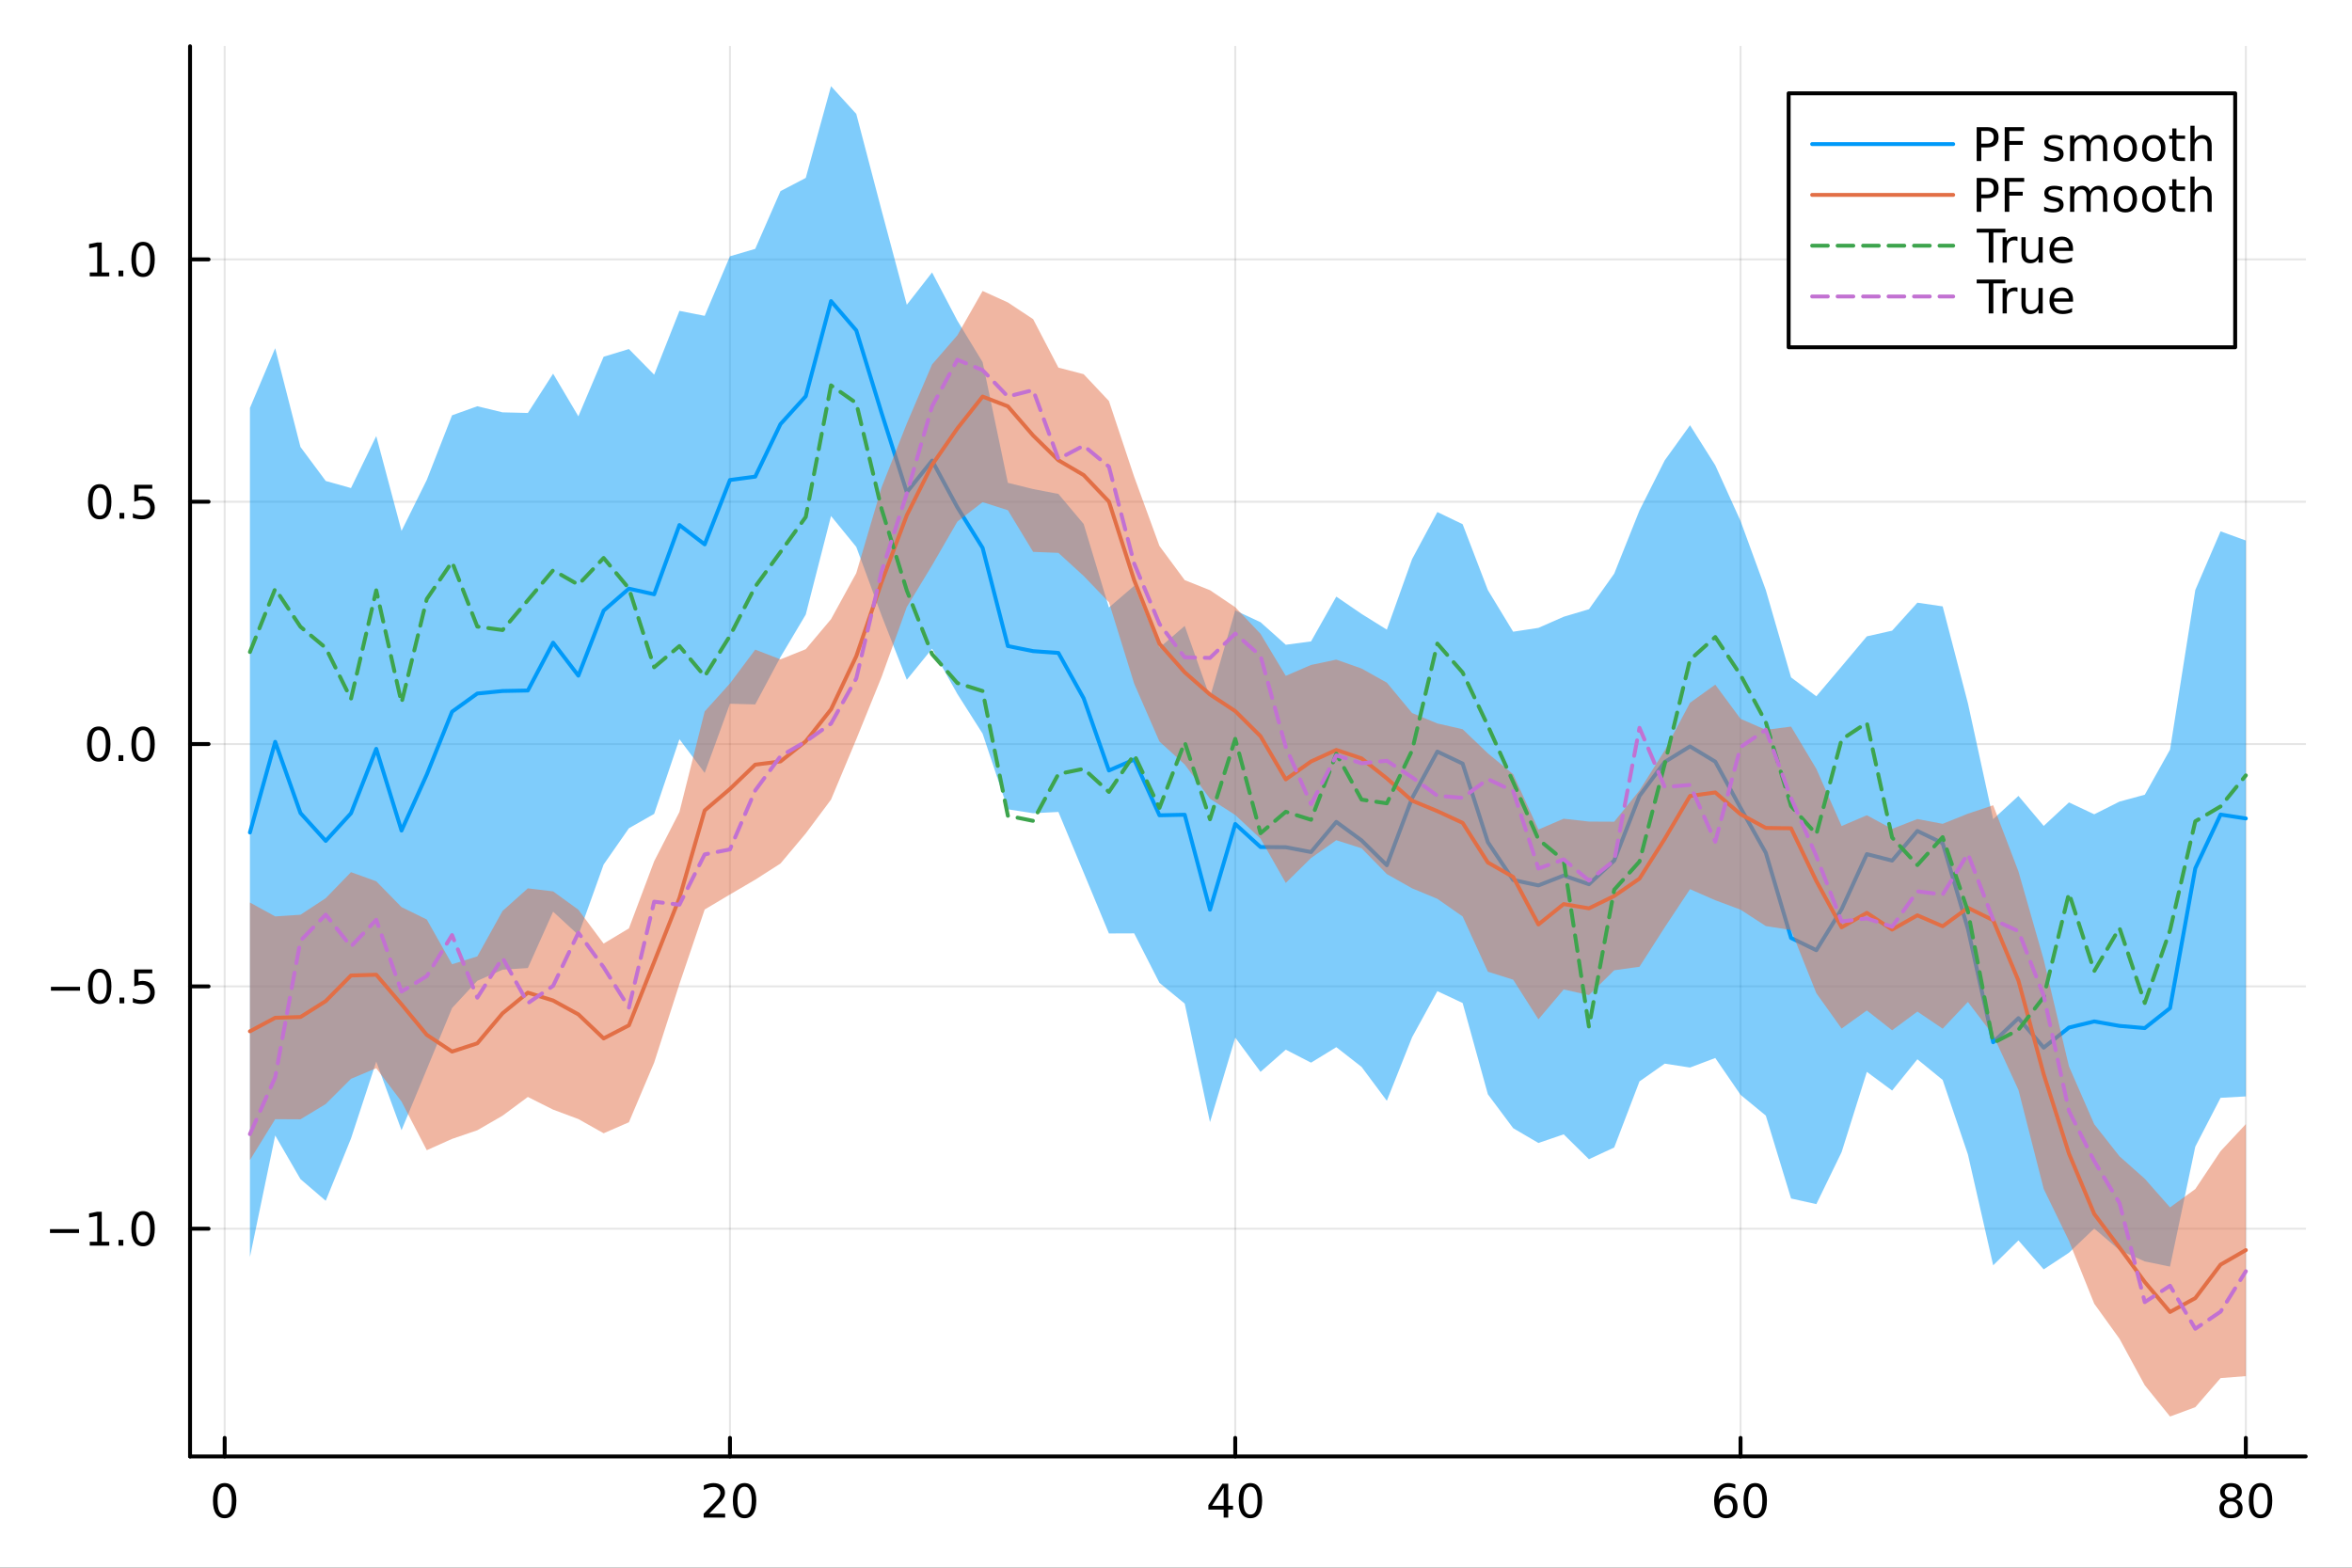 <?xml version="1.0" encoding="utf-8"?>
<svg xmlns="http://www.w3.org/2000/svg" xmlns:xlink="http://www.w3.org/1999/xlink" width="600" height="400" viewBox="0 0 2400 1600">
<rect x="0" y="0" width="2400" height="1600" fill="#333333" stroke="none"/>
<defs>
  <clipPath id="clip310">
    <rect x="0" y="0" width="2400" height="1600"/>
  </clipPath>
</defs>
<path clip-path="url(#clip310)" d="M0 1600 L2400 1600 L2400 0 L0 0  Z" fill="#ffffff" fill-rule="evenodd" fill-opacity="1"/>
<defs>
  <clipPath id="clip311">
    <rect x="480" y="0" width="1681" height="1600"/>
  </clipPath>
</defs>
<path clip-path="url(#clip310)" d="M193.936 1486.45 L2352.76 1486.45 L2352.76 47.244 L193.936 47.244  Z" fill="#ffffff" fill-rule="evenodd" fill-opacity="1"/>
<defs>
  <clipPath id="clip312">
    <rect x="193" y="47" width="2160" height="1440"/>
  </clipPath>
</defs>
<polyline clip-path="url(#clip312)" style="stroke:#000000; stroke-linecap:round; stroke-linejoin:round; stroke-width:2; stroke-opacity:0.1; fill:none" points="229.255,1486.45 229.255,47.244 "/>
<polyline clip-path="url(#clip312)" style="stroke:#000000; stroke-linecap:round; stroke-linejoin:round; stroke-width:2; stroke-opacity:0.1; fill:none" points="744.855,1486.45 744.855,47.244 "/>
<polyline clip-path="url(#clip312)" style="stroke:#000000; stroke-linecap:round; stroke-linejoin:round; stroke-width:2; stroke-opacity:0.1; fill:none" points="1260.46,1486.45 1260.46,47.244 "/>
<polyline clip-path="url(#clip312)" style="stroke:#000000; stroke-linecap:round; stroke-linejoin:round; stroke-width:2; stroke-opacity:0.1; fill:none" points="1776.06,1486.45 1776.06,47.244 "/>
<polyline clip-path="url(#clip312)" style="stroke:#000000; stroke-linecap:round; stroke-linejoin:round; stroke-width:2; stroke-opacity:0.1; fill:none" points="2291.66,1486.45 2291.66,47.244 "/>
<polyline clip-path="url(#clip312)" style="stroke:#000000; stroke-linecap:round; stroke-linejoin:round; stroke-width:2; stroke-opacity:0.1; fill:none" points="193.936,1254.03 2352.76,1254.03 "/>
<polyline clip-path="url(#clip312)" style="stroke:#000000; stroke-linecap:round; stroke-linejoin:round; stroke-width:2; stroke-opacity:0.1; fill:none" points="193.936,1006.71 2352.76,1006.71 "/>
<polyline clip-path="url(#clip312)" style="stroke:#000000; stroke-linecap:round; stroke-linejoin:round; stroke-width:2; stroke-opacity:0.1; fill:none" points="193.936,759.386 2352.76,759.386 "/>
<polyline clip-path="url(#clip312)" style="stroke:#000000; stroke-linecap:round; stroke-linejoin:round; stroke-width:2; stroke-opacity:0.1; fill:none" points="193.936,512.066 2352.76,512.066 "/>
<polyline clip-path="url(#clip312)" style="stroke:#000000; stroke-linecap:round; stroke-linejoin:round; stroke-width:2; stroke-opacity:0.1; fill:none" points="193.936,264.745 2352.76,264.745 "/>
<polyline clip-path="url(#clip310)" style="stroke:#000000; stroke-linecap:round; stroke-linejoin:round; stroke-width:4; stroke-opacity:1; fill:none" points="193.936,1486.45 2352.76,1486.45 "/>
<polyline clip-path="url(#clip310)" style="stroke:#000000; stroke-linecap:round; stroke-linejoin:round; stroke-width:4; stroke-opacity:1; fill:none" points="229.255,1486.45 229.255,1467.55 "/>
<polyline clip-path="url(#clip310)" style="stroke:#000000; stroke-linecap:round; stroke-linejoin:round; stroke-width:4; stroke-opacity:1; fill:none" points="744.855,1486.45 744.855,1467.55 "/>
<polyline clip-path="url(#clip310)" style="stroke:#000000; stroke-linecap:round; stroke-linejoin:round; stroke-width:4; stroke-opacity:1; fill:none" points="1260.46,1486.45 1260.46,1467.55 "/>
<polyline clip-path="url(#clip310)" style="stroke:#000000; stroke-linecap:round; stroke-linejoin:round; stroke-width:4; stroke-opacity:1; fill:none" points="1776.06,1486.45 1776.06,1467.55 "/>
<polyline clip-path="url(#clip310)" style="stroke:#000000; stroke-linecap:round; stroke-linejoin:round; stroke-width:4; stroke-opacity:1; fill:none" points="2291.66,1486.45 2291.66,1467.55 "/>
<path clip-path="url(#clip310)" d="M229.255 1517.37 Q225.644 1517.37 223.815 1520.93 Q222.009 1524.47 222.009 1531.6 Q222.009 1538.71 223.815 1542.27 Q225.644 1545.82 229.255 1545.82 Q232.889 1545.82 234.694 1542.27 Q236.523 1538.71 236.523 1531.6 Q236.523 1524.47 234.694 1520.93 Q232.889 1517.37 229.255 1517.37 M229.255 1513.66 Q235.065 1513.66 238.12 1518.27 Q241.199 1522.85 241.199 1531.6 Q241.199 1540.33 238.12 1544.94 Q235.065 1549.52 229.255 1549.52 Q223.444 1549.52 220.366 1544.94 Q217.31 1540.33 217.31 1531.6 Q217.31 1522.85 220.366 1518.27 Q223.444 1513.66 229.255 1513.66 Z" fill="#000000" fill-rule="nonzero" fill-opacity="1" /><path clip-path="url(#clip310)" d="M723.629 1544.91 L739.948 1544.91 L739.948 1548.85 L718.004 1548.85 L718.004 1544.91 Q720.666 1542.16 725.249 1537.53 Q729.855 1532.88 731.036 1531.53 Q733.281 1529.01 734.161 1527.27 Q735.064 1525.51 735.064 1523.82 Q735.064 1521.07 733.119 1519.33 Q731.198 1517.6 728.096 1517.6 Q725.897 1517.6 723.443 1518.36 Q721.013 1519.13 718.235 1520.68 L718.235 1515.95 Q721.059 1514.82 723.513 1514.24 Q725.967 1513.66 728.004 1513.66 Q733.374 1513.66 736.568 1516.35 Q739.763 1519.03 739.763 1523.52 Q739.763 1525.65 738.953 1527.57 Q738.166 1529.47 736.059 1532.07 Q735.48 1532.74 732.379 1535.95 Q729.277 1539.15 723.629 1544.91 Z" fill="#000000" fill-rule="nonzero" fill-opacity="1" /><path clip-path="url(#clip310)" d="M759.763 1517.37 Q756.152 1517.37 754.323 1520.93 Q752.517 1524.47 752.517 1531.6 Q752.517 1538.71 754.323 1542.27 Q756.152 1545.82 759.763 1545.82 Q763.397 1545.82 765.202 1542.27 Q767.031 1538.71 767.031 1531.6 Q767.031 1524.47 765.202 1520.93 Q763.397 1517.37 759.763 1517.37 M759.763 1513.66 Q765.573 1513.66 768.628 1518.27 Q771.707 1522.85 771.707 1531.6 Q771.707 1540.33 768.628 1544.94 Q765.573 1549.52 759.763 1549.52 Q753.952 1549.52 750.874 1544.94 Q747.818 1540.33 747.818 1531.6 Q747.818 1522.85 750.874 1518.27 Q753.952 1513.66 759.763 1513.66 Z" fill="#000000" fill-rule="nonzero" fill-opacity="1" /><path clip-path="url(#clip310)" d="M1248.63 1518.36 L1236.82 1536.81 L1248.63 1536.81 L1248.63 1518.36 M1247.4 1514.29 L1253.28 1514.29 L1253.28 1536.81 L1258.21 1536.81 L1258.21 1540.7 L1253.28 1540.7 L1253.28 1548.85 L1248.63 1548.85 L1248.63 1540.7 L1233.03 1540.7 L1233.03 1536.19 L1247.4 1514.29 Z" fill="#000000" fill-rule="nonzero" fill-opacity="1" /><path clip-path="url(#clip310)" d="M1275.94 1517.37 Q1272.33 1517.37 1270.5 1520.93 Q1268.7 1524.47 1268.7 1531.6 Q1268.7 1538.71 1270.5 1542.27 Q1272.33 1545.82 1275.94 1545.82 Q1279.58 1545.82 1281.38 1542.27 Q1283.21 1538.71 1283.21 1531.6 Q1283.21 1524.47 1281.38 1520.93 Q1279.58 1517.37 1275.94 1517.37 M1275.94 1513.66 Q1281.75 1513.66 1284.81 1518.27 Q1287.89 1522.85 1287.89 1531.6 Q1287.89 1540.33 1284.81 1544.94 Q1281.75 1549.52 1275.94 1549.52 Q1270.13 1549.52 1267.05 1544.94 Q1264 1540.33 1264 1531.6 Q1264 1522.85 1267.05 1518.27 Q1270.13 1513.66 1275.94 1513.66 Z" fill="#000000" fill-rule="nonzero" fill-opacity="1" /><path clip-path="url(#clip310)" d="M1761.46 1529.7 Q1758.31 1529.7 1756.46 1531.86 Q1754.63 1534.01 1754.63 1537.76 Q1754.63 1541.49 1756.46 1543.66 Q1758.31 1545.82 1761.46 1545.82 Q1764.61 1545.82 1766.44 1543.66 Q1768.29 1541.49 1768.29 1537.76 Q1768.29 1534.01 1766.44 1531.86 Q1764.61 1529.7 1761.46 1529.7 M1770.74 1515.05 L1770.74 1519.31 Q1768.98 1518.48 1767.18 1518.04 Q1765.4 1517.6 1763.64 1517.6 Q1759.01 1517.6 1756.55 1520.72 Q1754.12 1523.85 1753.78 1530.17 Q1755.14 1528.15 1757.2 1527.09 Q1759.26 1526 1761.74 1526 Q1766.95 1526 1769.96 1529.17 Q1772.99 1532.32 1772.99 1537.76 Q1772.99 1543.08 1769.84 1546.3 Q1766.69 1549.52 1761.46 1549.52 Q1755.47 1549.52 1752.3 1544.94 Q1749.12 1540.33 1749.12 1531.6 Q1749.12 1523.41 1753.01 1518.55 Q1756.9 1513.66 1763.45 1513.66 Q1765.21 1513.66 1766.99 1514.01 Q1768.8 1514.36 1770.74 1515.05 Z" fill="#000000" fill-rule="nonzero" fill-opacity="1" /><path clip-path="url(#clip310)" d="M1791.04 1517.37 Q1787.43 1517.37 1785.61 1520.93 Q1783.8 1524.47 1783.8 1531.6 Q1783.8 1538.71 1785.61 1542.27 Q1787.43 1545.82 1791.04 1545.82 Q1794.68 1545.82 1796.48 1542.27 Q1798.31 1538.71 1798.31 1531.6 Q1798.31 1524.47 1796.48 1520.93 Q1794.68 1517.37 1791.04 1517.37 M1791.04 1513.66 Q1796.86 1513.66 1799.91 1518.27 Q1802.99 1522.85 1802.99 1531.6 Q1802.99 1540.33 1799.91 1544.94 Q1796.86 1549.52 1791.04 1549.52 Q1785.23 1549.52 1782.16 1544.94 Q1779.1 1540.33 1779.1 1531.6 Q1779.1 1522.85 1782.16 1518.27 Q1785.23 1513.66 1791.04 1513.66 Z" fill="#000000" fill-rule="nonzero" fill-opacity="1" /><path clip-path="url(#clip310)" d="M2276.53 1532.44 Q2273.2 1532.44 2271.28 1534.22 Q2269.38 1536 2269.38 1539.13 Q2269.38 1542.25 2271.28 1544.03 Q2273.2 1545.82 2276.53 1545.82 Q2279.86 1545.82 2281.78 1544.03 Q2283.71 1542.23 2283.71 1539.13 Q2283.71 1536 2281.78 1534.22 Q2279.89 1532.44 2276.53 1532.44 M2271.85 1530.45 Q2268.84 1529.7 2267.16 1527.64 Q2265.49 1525.58 2265.49 1522.62 Q2265.49 1518.48 2268.43 1516.07 Q2271.39 1513.66 2276.53 1513.66 Q2281.69 1513.66 2284.63 1516.07 Q2287.57 1518.48 2287.57 1522.62 Q2287.57 1525.58 2285.88 1527.64 Q2284.22 1529.7 2281.23 1530.45 Q2284.61 1531.23 2286.48 1533.52 Q2288.38 1535.82 2288.38 1539.13 Q2288.38 1544.15 2285.3 1546.83 Q2282.25 1549.52 2276.53 1549.52 Q2270.81 1549.52 2267.73 1546.83 Q2264.68 1544.15 2264.68 1539.13 Q2264.68 1535.82 2266.58 1533.52 Q2268.47 1531.23 2271.85 1530.45 M2270.14 1523.06 Q2270.14 1525.75 2271.81 1527.25 Q2273.5 1528.76 2276.53 1528.76 Q2279.54 1528.76 2281.23 1527.25 Q2282.94 1525.75 2282.94 1523.06 Q2282.94 1520.38 2281.23 1518.87 Q2279.54 1517.37 2276.53 1517.37 Q2273.5 1517.37 2271.81 1518.87 Q2270.14 1520.38 2270.14 1523.06 Z" fill="#000000" fill-rule="nonzero" fill-opacity="1" /><path clip-path="url(#clip310)" d="M2306.69 1517.37 Q2303.08 1517.37 2301.25 1520.93 Q2299.45 1524.47 2299.45 1531.6 Q2299.45 1538.71 2301.25 1542.27 Q2303.08 1545.82 2306.69 1545.82 Q2310.33 1545.82 2312.13 1542.27 Q2313.96 1538.71 2313.96 1531.6 Q2313.96 1524.47 2312.13 1520.93 Q2310.33 1517.37 2306.69 1517.37 M2306.69 1513.66 Q2312.5 1513.66 2315.56 1518.27 Q2318.64 1522.85 2318.64 1531.6 Q2318.64 1540.33 2315.56 1544.94 Q2312.5 1549.52 2306.69 1549.52 Q2300.88 1549.52 2297.8 1544.94 Q2294.75 1540.33 2294.75 1531.6 Q2294.75 1522.85 2297.8 1518.27 Q2300.88 1513.66 2306.69 1513.66 Z" fill="#000000" fill-rule="nonzero" fill-opacity="1" /><polyline clip-path="url(#clip310)" style="stroke:#000000; stroke-linecap:round; stroke-linejoin:round; stroke-width:4; stroke-opacity:1; fill:none" points="193.936,1486.45 193.936,47.244 "/>
<polyline clip-path="url(#clip310)" style="stroke:#000000; stroke-linecap:round; stroke-linejoin:round; stroke-width:4; stroke-opacity:1; fill:none" points="193.936,1254.03 212.834,1254.03 "/>
<polyline clip-path="url(#clip310)" style="stroke:#000000; stroke-linecap:round; stroke-linejoin:round; stroke-width:4; stroke-opacity:1; fill:none" points="193.936,1006.71 212.834,1006.71 "/>
<polyline clip-path="url(#clip310)" style="stroke:#000000; stroke-linecap:round; stroke-linejoin:round; stroke-width:4; stroke-opacity:1; fill:none" points="193.936,759.386 212.834,759.386 "/>
<polyline clip-path="url(#clip310)" style="stroke:#000000; stroke-linecap:round; stroke-linejoin:round; stroke-width:4; stroke-opacity:1; fill:none" points="193.936,512.066 212.834,512.066 "/>
<polyline clip-path="url(#clip310)" style="stroke:#000000; stroke-linecap:round; stroke-linejoin:round; stroke-width:4; stroke-opacity:1; fill:none" points="193.936,264.745 212.834,264.745 "/>
<path clip-path="url(#clip310)" d="M50.992 1254.48 L80.668 1254.48 L80.668 1258.41 L50.992 1258.41 L50.992 1254.48 Z" fill="#000000" fill-rule="nonzero" fill-opacity="1" /><path clip-path="url(#clip310)" d="M91.571 1267.37 L99.21 1267.37 L99.21 1241.01 L90.899 1242.67 L90.899 1238.41 L99.163 1236.75 L103.839 1236.75 L103.839 1267.37 L111.478 1267.37 L111.478 1271.31 L91.571 1271.31 L91.571 1267.37 Z" fill="#000000" fill-rule="nonzero" fill-opacity="1" /><path clip-path="url(#clip310)" d="M120.922 1265.43 L125.807 1265.43 L125.807 1271.31 L120.922 1271.31 L120.922 1265.43 Z" fill="#000000" fill-rule="nonzero" fill-opacity="1" /><path clip-path="url(#clip310)" d="M145.992 1239.83 Q142.381 1239.83 140.552 1243.39 Q138.746 1246.93 138.746 1254.06 Q138.746 1261.17 140.552 1264.73 Q142.381 1268.27 145.992 1268.27 Q149.626 1268.27 151.431 1264.73 Q153.26 1261.17 153.26 1254.06 Q153.26 1246.93 151.431 1243.39 Q149.626 1239.83 145.992 1239.83 M145.992 1236.12 Q151.802 1236.12 154.857 1240.73 Q157.936 1245.31 157.936 1254.06 Q157.936 1262.79 154.857 1267.39 Q151.802 1271.98 145.992 1271.98 Q140.181 1271.98 137.103 1267.39 Q134.047 1262.79 134.047 1254.06 Q134.047 1245.31 137.103 1240.73 Q140.181 1236.12 145.992 1236.12 Z" fill="#000000" fill-rule="nonzero" fill-opacity="1" /><path clip-path="url(#clip310)" d="M51.987 1007.16 L81.663 1007.16 L81.663 1011.09 L51.987 1011.09 L51.987 1007.16 Z" fill="#000000" fill-rule="nonzero" fill-opacity="1" /><path clip-path="url(#clip310)" d="M101.756 992.505 Q98.145 992.505 96.316 996.07 Q94.51 999.611 94.51 1006.74 Q94.51 1013.85 96.316 1017.41 Q98.145 1020.95 101.756 1020.95 Q105.39 1020.95 107.196 1017.41 Q109.024 1013.85 109.024 1006.74 Q109.024 999.611 107.196 996.07 Q105.39 992.505 101.756 992.505 M101.756 988.801 Q107.566 988.801 110.621 993.408 Q113.7 997.991 113.7 1006.74 Q113.7 1015.47 110.621 1020.07 Q107.566 1024.66 101.756 1024.66 Q95.946 1024.66 92.867 1020.07 Q89.811 1015.47 89.811 1006.74 Q89.811 997.991 92.867 993.408 Q95.946 988.801 101.756 988.801 Z" fill="#000000" fill-rule="nonzero" fill-opacity="1" /><path clip-path="url(#clip310)" d="M121.918 1018.11 L126.802 1018.11 L126.802 1023.99 L121.918 1023.99 L121.918 1018.11 Z" fill="#000000" fill-rule="nonzero" fill-opacity="1" /><path clip-path="url(#clip310)" d="M137.033 989.426 L155.39 989.426 L155.39 993.361 L141.316 993.361 L141.316 1001.83 Q142.334 1001.49 143.353 1001.32 Q144.371 1001.14 145.39 1001.14 Q151.177 1001.14 154.556 1004.31 Q157.936 1007.48 157.936 1012.9 Q157.936 1018.48 154.464 1021.58 Q150.992 1024.66 144.672 1024.66 Q142.496 1024.66 140.228 1024.29 Q137.982 1023.92 135.575 1023.18 L135.575 1018.48 Q137.658 1019.61 139.881 1020.17 Q142.103 1020.72 144.58 1020.72 Q148.584 1020.72 150.922 1018.62 Q153.26 1016.51 153.26 1012.9 Q153.26 1009.29 150.922 1007.18 Q148.584 1005.07 144.58 1005.07 Q142.705 1005.07 140.83 1005.49 Q138.978 1005.91 137.033 1006.79 L137.033 989.426 Z" fill="#000000" fill-rule="nonzero" fill-opacity="1" /><path clip-path="url(#clip310)" d="M100.76 745.185 Q97.149 745.185 95.321 748.749 Q93.515 752.291 93.515 759.421 Q93.515 766.527 95.321 770.092 Q97.149 773.634 100.76 773.634 Q104.395 773.634 106.2 770.092 Q108.029 766.527 108.029 759.421 Q108.029 752.291 106.2 748.749 Q104.395 745.185 100.76 745.185 M100.76 741.481 Q106.571 741.481 109.626 746.087 Q112.705 750.671 112.705 759.421 Q112.705 768.148 109.626 772.754 Q106.571 777.337 100.76 777.337 Q94.95 777.337 91.871 772.754 Q88.816 768.148 88.816 759.421 Q88.816 750.671 91.871 746.087 Q94.95 741.481 100.76 741.481 Z" fill="#000000" fill-rule="nonzero" fill-opacity="1" /><path clip-path="url(#clip310)" d="M120.922 770.786 L125.807 770.786 L125.807 776.666 L120.922 776.666 L120.922 770.786 Z" fill="#000000" fill-rule="nonzero" fill-opacity="1" /><path clip-path="url(#clip310)" d="M145.992 745.185 Q142.381 745.185 140.552 748.749 Q138.746 752.291 138.746 759.421 Q138.746 766.527 140.552 770.092 Q142.381 773.634 145.992 773.634 Q149.626 773.634 151.431 770.092 Q153.26 766.527 153.26 759.421 Q153.26 752.291 151.431 748.749 Q149.626 745.185 145.992 745.185 M145.992 741.481 Q151.802 741.481 154.857 746.087 Q157.936 750.671 157.936 759.421 Q157.936 768.148 154.857 772.754 Q151.802 777.337 145.992 777.337 Q140.181 777.337 137.103 772.754 Q134.047 768.148 134.047 759.421 Q134.047 750.671 137.103 746.087 Q140.181 741.481 145.992 741.481 Z" fill="#000000" fill-rule="nonzero" fill-opacity="1" /><path clip-path="url(#clip310)" d="M101.756 497.864 Q98.145 497.864 96.316 501.429 Q94.51 504.971 94.51 512.1 Q94.51 519.207 96.316 522.772 Q98.145 526.313 101.756 526.313 Q105.39 526.313 107.196 522.772 Q109.024 519.207 109.024 512.1 Q109.024 504.971 107.196 501.429 Q105.39 497.864 101.756 497.864 M101.756 494.161 Q107.566 494.161 110.621 498.767 Q113.7 503.35 113.7 512.1 Q113.7 520.827 110.621 525.434 Q107.566 530.017 101.756 530.017 Q95.946 530.017 92.867 525.434 Q89.811 520.827 89.811 512.1 Q89.811 503.35 92.867 498.767 Q95.946 494.161 101.756 494.161 Z" fill="#000000" fill-rule="nonzero" fill-opacity="1" /><path clip-path="url(#clip310)" d="M121.918 523.466 L126.802 523.466 L126.802 529.346 L121.918 529.346 L121.918 523.466 Z" fill="#000000" fill-rule="nonzero" fill-opacity="1" /><path clip-path="url(#clip310)" d="M137.033 494.786 L155.39 494.786 L155.39 498.721 L141.316 498.721 L141.316 507.193 Q142.334 506.846 143.353 506.684 Q144.371 506.499 145.39 506.499 Q151.177 506.499 154.556 509.67 Q157.936 512.841 157.936 518.258 Q157.936 523.836 154.464 526.938 Q150.992 530.017 144.672 530.017 Q142.496 530.017 140.228 529.647 Q137.982 529.276 135.575 528.536 L135.575 523.836 Q137.658 524.971 139.881 525.526 Q142.103 526.082 144.58 526.082 Q148.584 526.082 150.922 523.975 Q153.26 521.869 153.26 518.258 Q153.26 514.647 150.922 512.54 Q148.584 510.434 144.58 510.434 Q142.705 510.434 140.83 510.85 Q138.978 511.267 137.033 512.147 L137.033 494.786 Z" fill="#000000" fill-rule="nonzero" fill-opacity="1" /><path clip-path="url(#clip310)" d="M91.571 278.09 L99.21 278.09 L99.21 251.725 L90.899 253.391 L90.899 249.132 L99.163 247.465 L103.839 247.465 L103.839 278.09 L111.478 278.09 L111.478 282.025 L91.571 282.025 L91.571 278.09 Z" fill="#000000" fill-rule="nonzero" fill-opacity="1" /><path clip-path="url(#clip310)" d="M120.922 276.146 L125.807 276.146 L125.807 282.025 L120.922 282.025 L120.922 276.146 Z" fill="#000000" fill-rule="nonzero" fill-opacity="1" /><path clip-path="url(#clip310)" d="M145.992 250.544 Q142.381 250.544 140.552 254.109 Q138.746 257.651 138.746 264.78 Q138.746 271.887 140.552 275.451 Q142.381 278.993 145.992 278.993 Q149.626 278.993 151.431 275.451 Q153.26 271.887 153.26 264.78 Q153.26 257.651 151.431 254.109 Q149.626 250.544 145.992 250.544 M145.992 246.84 Q151.802 246.84 154.857 251.447 Q157.936 256.03 157.936 264.78 Q157.936 273.507 154.857 278.113 Q151.802 282.697 145.992 282.697 Q140.181 282.697 137.103 278.113 Q134.047 273.507 134.047 264.78 Q134.047 256.03 137.103 251.447 Q140.181 246.84 145.992 246.84 Z" fill="#000000" fill-rule="nonzero" fill-opacity="1" /><path clip-path="url(#clip312)" d="M255.035 1282.94 L280.815 1158.87 L306.595 1203.42 L332.375 1225.56 L358.155 1161.97 L383.935 1083.5 L409.715 1153.48 L435.495 1091.3 L461.275 1028.85 L487.055 1001.02 L512.835 989.679 L538.615 988.001 L564.395 930.451 L590.175 954.287 L615.955 882.356 L641.735 845.325 L667.515 830.651 L693.295 754.428 L719.075 788.88 L744.855 718.236 L770.635 718.947 L796.415 670.63 L822.195 627.235 L847.975 526.627 L873.755 558.202 L899.535 628.105 L925.316 693.761 L951.096 662.098 L976.876 708.213 L1002.66 748.782 L1028.44 825.993 L1054.22 829.993 L1080 828.688 L1105.78 890.573 L1131.56 952.699 L1157.34 952.599 L1183.12 1003.12 L1208.9 1024.29 L1234.68 1145.29 L1260.46 1058.97 L1286.24 1093.97 L1312.02 1071.3 L1337.8 1084.57 L1363.58 1068.75 L1389.36 1088.88 L1415.14 1123.48 L1440.92 1058.59 L1466.7 1011.58 L1492.48 1023.68 L1518.26 1116.87 L1544.04 1151.43 L1569.82 1166.53 L1595.6 1157.72 L1621.38 1183.12 L1647.16 1171.11 L1672.94 1103.71 L1698.72 1085.57 L1724.5 1089.54 L1750.28 1079.82 L1776.06 1117.37 L1801.84 1138.59 L1827.62 1223.19 L1853.4 1228.95 L1879.18 1175.88 L1904.96 1093.97 L1930.74 1113.01 L1956.52 1081.1 L1982.3 1102.19 L2008.08 1178.26 L2033.86 1291.41 L2059.64 1265.99 L2085.42 1295.54 L2111.2 1278.53 L2136.98 1253.88 L2162.76 1276.01 L2188.54 1287.42 L2214.32 1292.71 L2240.1 1170.28 L2265.88 1120.45 L2291.66 1119.01 L2291.66 551.647 L2265.88 542.282 L2240.1 602.164 L2214.32 765.077 L2188.54 811.122 L2162.76 818.103 L2136.98 831.078 L2111.2 818.939 L2085.42 842.936 L2059.64 812.329 L2033.86 836.044 L2008.08 717.774 L1982.3 618.879 L1956.52 615.112 L1930.74 643.659 L1904.96 649.473 L1879.18 680.167 L1853.4 710.64 L1827.62 691.365 L1801.84 602.204 L1776.06 531.718 L1750.28 474.884 L1724.5 433.993 L1698.72 469.82 L1672.94 520.984 L1647.16 585.443 L1621.38 621.786 L1595.6 629.459 L1569.82 640.803 L1544.04 644.736 L1518.26 602.301 L1492.48 535.008 L1466.7 522.578 L1440.92 570.597 L1415.14 642.628 L1389.36 626.56 L1363.58 608.911 L1337.8 654.643 L1312.02 658.057 L1286.24 635.005 L1260.46 622.986 L1234.68 711.554 L1208.9 638.774 L1183.12 661.064 L1157.34 597.85 L1131.56 620.014 L1105.78 534.786 L1080 504.11 L1054.22 499.124 L1028.44 492.776 L1002.66 369.548 L976.876 327.226 L951.096 278.05 L925.316 311.068 L899.535 214.594 L873.755 116.266 L847.975 87.976 L822.195 181.584 L796.415 195.061 L770.635 253.99 L744.855 261.566 L719.075 322.346 L693.295 317.292 L667.515 382.408 L641.735 356.232 L615.955 364.088 L590.175 424.892 L564.395 381.37 L538.615 421.485 L512.835 420.835 L487.055 414.617 L461.275 423.87 L435.495 489.784 L409.715 541.872 L383.935 445.057 L358.155 498.109 L332.375 490.882 L306.595 456.176 L280.815 355.356 L255.035 416.33  Z" fill="#009af9" fill-rule="evenodd" fill-opacity="0.5"/>
<polyline clip-path="url(#clip312)" style="stroke:#009af9; stroke-linecap:round; stroke-linejoin:round; stroke-width:4; stroke-opacity:1; fill:none" points="255.035,849.637 280.815,757.115 306.595,829.799 332.375,858.222 358.155,830.039 383.935,764.278 409.715,847.678 435.495,790.544 461.275,726.362 487.055,707.821 512.835,705.257 538.615,704.743 564.395,655.911 590.175,689.59 615.955,623.222 641.735,600.779 667.515,606.529 693.295,535.86 719.075,555.613 744.855,489.901 770.635,486.468 796.415,432.845 822.195,404.41 847.975,307.302 873.755,337.234 899.535,421.35 925.316,502.415 951.096,470.074 976.876,517.72 1002.66,559.165 1028.44,659.385 1054.22,664.559 1080,666.399 1105.78,712.679 1131.56,786.357 1157.34,775.224 1183.12,832.092 1208.9,831.533 1234.68,928.423 1260.46,840.977 1286.24,864.485 1312.02,864.679 1337.8,869.605 1363.58,838.83 1389.36,857.719 1415.14,883.054 1440.92,814.591 1466.7,767.078 1492.48,779.344 1518.26,859.584 1544.04,898.082 1569.82,903.664 1595.6,893.589 1621.38,902.452 1647.16,878.277 1672.94,812.345 1698.72,777.697 1724.5,761.767 1750.28,777.351 1776.06,824.545 1801.84,870.397 1827.62,957.277 1853.4,969.795 1879.18,928.023 1904.96,871.722 1930.74,878.335 1956.52,848.108 1982.3,860.534 2008.08,948.014 2033.86,1063.73 2059.64,1039.16 2085.42,1069.24 2111.2,1048.73 2136.98,1042.48 2162.76,1047.05 2188.54,1049.27 2214.32,1028.9 2240.1,886.224 2265.88,831.366 2291.66,835.326 "/>
<path clip-path="url(#clip312)" d="M255.035 1183.99 L280.815 1142.24 L306.595 1142.38 L332.375 1126.79 L358.155 1101.04 L383.935 1090.2 L409.715 1124.25 L435.495 1173.91 L461.275 1162.37 L487.055 1153.56 L512.835 1138.67 L538.615 1119.56 L564.395 1132.5 L590.175 1142.11 L615.955 1156.63 L641.735 1145.4 L667.515 1084.51 L693.295 1004.3 L719.075 928.258 L744.855 912.908 L770.635 897.812 L796.415 881.319 L822.195 850.62 L847.975 816.093 L873.755 754.525 L899.535 691.047 L925.316 619.511 L951.096 576.997 L976.876 532.38 L1002.66 512.486 L1028.44 520.725 L1054.22 563.235 L1080 564.264 L1105.78 587.84 L1131.56 614.66 L1157.34 697.78 L1183.12 756.85 L1208.9 780.247 L1234.68 815.241 L1260.46 831.791 L1286.24 855.878 L1312.02 901.123 L1337.8 875.722 L1363.58 857.538 L1389.36 865.78 L1415.14 892.1 L1440.92 906.638 L1466.7 917.335 L1492.48 935.358 L1518.26 991.731 L1544.04 999.867 L1569.82 1040.36 L1595.6 1009.86 L1621.38 1015.61 L1647.16 990.279 L1672.94 986.682 L1698.72 946.415 L1724.5 907.5 L1750.28 918.791 L1776.06 928.409 L1801.84 945.144 L1827.62 949.187 L1853.4 1013.64 L1879.18 1049.77 L1904.96 1031.28 L1930.74 1051.53 L1956.52 1032.44 L1982.3 1049.88 L2008.08 1022.57 L2033.86 1056.51 L2059.64 1112.38 L2085.42 1213.42 L2111.2 1266.46 L2136.98 1330.57 L2162.76 1366.39 L2188.54 1413.82 L2214.32 1445.72 L2240.1 1436.2 L2265.88 1406.52 L2291.66 1404.49 L2291.66 1147.29 L2265.88 1174.91 L2240.1 1213.55 L2214.32 1232.31 L2188.54 1203.03 L2162.76 1180.15 L2136.98 1147.4 L2111.2 1088.4 L2085.42 979.45 L2059.64 889.392 L2033.86 821.862 L2008.08 830.451 L1982.3 840.803 L1956.52 835.908 L1930.74 845.96 L1904.96 832.067 L1879.18 843.066 L1853.4 784.695 L1827.62 741.573 L1801.84 744.873 L1776.06 733.628 L1750.28 698.761 L1724.5 717.264 L1698.72 765.812 L1672.94 806.763 L1647.16 838.643 L1621.38 838.513 L1595.6 835.572 L1569.82 846.655 L1544.04 790.178 L1518.26 768.878 L1492.48 744.265 L1466.7 738.371 L1440.92 727.726 L1415.14 696.737 L1389.36 682.309 L1363.58 673.218 L1337.8 678.659 L1312.02 689.763 L1286.24 646.901 L1260.46 619.749 L1234.68 602.361 L1208.9 592.097 L1183.12 557.223 L1157.34 486.644 L1131.56 409.259 L1105.78 381.9 L1080 375.192 L1054.22 325.746 L1028.44 308.67 L1002.66 296.965 L976.876 342.252 L951.096 371.944 L925.316 432.232 L899.535 497.481 L873.755 584.928 L847.975 631.936 L822.195 662.573 L796.415 672.945 L770.635 663.034 L744.855 697.524 L719.075 726.074 L693.295 828.723 L667.515 879.011 L641.735 947.537 L615.955 963.031 L590.175 928.468 L564.395 909.756 L538.615 906.65 L512.835 929.711 L487.055 976.102 L461.275 984.128 L435.495 938.445 L409.715 925.803 L383.935 899.461 L358.155 890.148 L332.375 916.695 L306.595 933.607 L280.815 935.31 L255.035 921.142  Z" fill="#e26f46" fill-rule="evenodd" fill-opacity="0.5"/>
<polyline clip-path="url(#clip312)" style="stroke:#e26f46; stroke-linecap:round; stroke-linejoin:round; stroke-width:4; stroke-opacity:1; fill:none" points="255.035,1052.56 280.815,1038.77 306.595,1037.99 332.375,1021.74 358.155,995.591 383.935,994.831 409.715,1025.03 435.495,1056.18 461.275,1073.25 487.055,1064.83 512.835,1034.19 538.615,1013.1 564.395,1021.13 590.175,1035.29 615.955,1059.83 641.735,1046.47 667.515,981.762 693.295,916.51 719.075,827.166 744.855,805.216 770.635,780.423 796.415,777.132 822.195,756.597 847.975,724.015 873.755,669.726 899.535,594.264 925.316,525.871 951.096,474.47 976.876,437.316 1002.66,404.726 1028.44,414.698 1054.22,444.49 1080,469.728 1105.78,484.87 1131.56,511.96 1157.34,592.212 1183.12,657.037 1208.9,686.172 1234.68,708.801 1260.46,725.77 1286.24,751.389 1312.02,795.443 1337.8,777.191 1363.58,765.378 1389.36,774.045 1415.14,794.418 1440.92,817.182 1466.7,827.853 1492.48,839.812 1518.26,880.305 1544.04,895.022 1569.82,943.506 1595.6,922.715 1621.38,927.063 1647.16,914.461 1672.94,896.722 1698.72,856.113 1724.5,812.382 1750.28,808.776 1776.06,831.019 1801.84,845.009 1827.62,845.38 1853.4,899.169 1879.18,946.42 1904.96,931.671 1930.74,948.745 1956.52,934.176 1982.3,945.342 2008.08,926.51 2033.86,939.187 2059.64,1000.89 2085.42,1096.43 2111.2,1177.43 2136.98,1238.99 2162.76,1273.27 2188.54,1308.43 2214.32,1339.01 2240.1,1324.87 2265.88,1290.72 2291.66,1275.89 "/>
<polyline clip-path="url(#clip312)" style="stroke:#3da44d; stroke-linecap:round; stroke-linejoin:round; stroke-width:4; stroke-opacity:1; fill:none" stroke-dasharray="16, 10" points="255.035,665.44 280.815,600.976 306.595,639.688 332.375,661.224 358.155,713.281 383.935,602.523 409.715,717.312 435.495,611.379 461.275,573.488 487.055,639.482 512.835,643.047 538.615,612.626 564.395,582.005 590.175,596.757 615.955,569.477 641.735,600.534 667.515,681.006 693.295,659.373 719.075,690.214 744.855,648.99 770.635,598.737 796.415,563.389 822.195,527.641 847.975,393.311 873.755,411.381 899.535,519.354 925.316,602.68 951.096,667.629 976.876,697.095 1002.66,705.272 1028.44,832.547 1054.22,837.78 1080,789.959 1105.78,784.655 1131.56,808.246 1157.34,770.104 1183.12,824.537 1208.9,757.503 1234.68,836.146 1260.46,754.077 1286.24,850.418 1312.02,828.501 1337.8,836.662 1363.58,769.309 1389.36,816.096 1415.14,819.874 1440.92,765.845 1466.7,656.853 1492.48,686.358 1518.26,740.797 1544.04,798.138 1569.82,856.647 1595.6,878.016 1621.38,1047.95 1647.16,908.053 1672.94,879.326 1698.72,779.592 1724.5,673.373 1750.28,650.17 1776.06,688.868 1801.84,736.988 1827.62,822.648 1853.4,851.403 1879.18,754.727 1904.96,737.665 1930.74,854.795 1956.52,882.862 1982.3,854.374 2008.08,930.071 2033.86,1064.51 2059.64,1051.02 2085.42,1017.58 2111.2,911.584 2136.98,991.122 2162.76,947.132 2188.54,1023.67 2214.32,949.443 2240.1,838.244 2265.88,823.055 2291.66,791.379 "/>
<polyline clip-path="url(#clip312)" style="stroke:#c271d2; stroke-linecap:round; stroke-linejoin:round; stroke-width:4; stroke-opacity:1; fill:none" stroke-dasharray="16, 10" points="255.035,1157.48 280.815,1099.48 306.595,960.091 332.375,933.501 358.155,965.993 383.935,938.78 409.715,1012.03 435.495,996.231 461.275,954.358 487.055,1018.25 512.835,977.542 538.615,1023.89 564.395,1006.17 590.175,951.952 615.955,987.224 641.735,1028.37 667.515,920.279 693.295,923.337 719.075,871.998 744.855,866.909 770.635,806.742 796.415,771.77 822.195,756.776 847.975,738.535 873.755,692.383 899.535,583.362 925.316,503.767 951.096,414.738 976.876,367.146 1002.66,377.785 1028.44,404.696 1054.22,398.119 1080,468.459 1105.78,454.848 1131.56,476.308 1157.34,575.186 1183.12,636.794 1208.9,670.873 1234.68,671.473 1260.46,646.677 1286.24,669.402 1312.02,762.457 1337.8,820.809 1363.58,770.972 1389.36,779.004 1415.14,776.459 1440.92,793.329 1466.7,812.147 1492.48,814.317 1518.26,795.154 1544.04,807.379 1569.82,886.46 1595.6,877.077 1621.38,898.695 1647.16,878.241 1672.94,742.836 1698.72,803.285 1724.5,801.121 1750.28,859.1 1776.06,762.526 1801.84,744.833 1827.62,814.506 1853.4,873.762 1879.18,940.408 1904.96,937.358 1930.74,945.794 1956.52,909.709 1982.3,913.003 2008.08,871.369 2033.86,938.568 2059.64,950.375 2085.42,1016.27 2111.2,1133.93 2136.98,1185.02 2162.76,1227.83 2188.54,1328.95 2214.32,1312.23 2240.1,1356.17 2265.88,1338.73 2291.66,1297.47 "/>
<path clip-path="url(#clip310)" d="M1825.15 354.418 L2280.8 354.418 L2280.8 95.218 L1825.15 95.218  Z" fill="#ffffff" fill-rule="evenodd" fill-opacity="1"/>
<polyline clip-path="url(#clip310)" style="stroke:#000000; stroke-linecap:round; stroke-linejoin:round; stroke-width:4; stroke-opacity:1; fill:none" points="1825.15,354.418 2280.8,354.418 2280.8,95.218 1825.15,95.218 1825.15,354.418 "/>
<polyline clip-path="url(#clip310)" style="stroke:#009af9; stroke-linecap:round; stroke-linejoin:round; stroke-width:4; stroke-opacity:1; fill:none" points="1849.13,147.058 1993.05,147.058 "/>
<path clip-path="url(#clip310)" d="M2021.72 133.62 L2021.72 146.606 L2027.6 146.606 Q2030.86 146.606 2032.64 144.916 Q2034.43 143.227 2034.43 140.102 Q2034.43 137 2032.64 135.31 Q2030.86 133.62 2027.6 133.62 L2021.72 133.62 M2017.04 129.778 L2027.6 129.778 Q2033.41 129.778 2036.37 132.416 Q2039.36 135.032 2039.36 140.102 Q2039.36 145.217 2036.37 147.833 Q2033.41 150.449 2027.6 150.449 L2021.72 150.449 L2021.72 164.338 L2017.04 164.338 L2017.04 129.778 Z" fill="#000000" fill-rule="nonzero" fill-opacity="1" /><path clip-path="url(#clip310)" d="M2045.63 129.778 L2065.49 129.778 L2065.49 133.713 L2050.3 133.713 L2050.3 143.898 L2064.01 143.898 L2064.01 147.833 L2050.3 147.833 L2050.3 164.338 L2045.63 164.338 L2045.63 129.778 Z" fill="#000000" fill-rule="nonzero" fill-opacity="1" /><path clip-path="url(#clip310)" d="M2104.31 139.176 L2104.31 143.203 Q2102.5 142.277 2100.56 141.815 Q2098.61 141.352 2096.53 141.352 Q2093.36 141.352 2091.76 142.324 Q2090.19 143.296 2090.19 145.24 Q2090.19 146.722 2091.32 147.578 Q2092.46 148.412 2095.88 149.176 L2097.34 149.5 Q2101.88 150.472 2103.78 152.254 Q2105.7 154.014 2105.7 157.185 Q2105.7 160.796 2102.83 162.902 Q2099.98 165.009 2094.98 165.009 Q2092.9 165.009 2090.63 164.592 Q2088.38 164.199 2085.88 163.388 L2085.88 158.99 Q2088.24 160.217 2090.54 160.842 Q2092.83 161.444 2095.07 161.444 Q2098.08 161.444 2099.7 160.426 Q2101.32 159.384 2101.32 157.509 Q2101.32 155.773 2100.14 154.847 Q2098.99 153.921 2095.03 153.064 L2093.55 152.717 Q2089.59 151.884 2087.83 150.171 Q2086.07 148.435 2086.07 145.426 Q2086.07 141.768 2088.66 139.778 Q2091.25 137.787 2096.02 137.787 Q2098.38 137.787 2100.47 138.134 Q2102.55 138.481 2104.31 139.176 Z" fill="#000000" fill-rule="nonzero" fill-opacity="1" /><path clip-path="url(#clip310)" d="M2132.67 143.389 Q2134.26 140.518 2136.48 139.153 Q2138.71 137.787 2141.72 137.787 Q2145.77 137.787 2147.97 140.634 Q2150.17 143.458 2150.17 148.689 L2150.17 164.338 L2145.88 164.338 L2145.88 148.828 Q2145.88 145.102 2144.56 143.296 Q2143.24 141.49 2140.54 141.49 Q2137.23 141.49 2135.3 143.69 Q2133.38 145.889 2133.38 149.685 L2133.38 164.338 L2129.1 164.338 L2129.1 148.828 Q2129.1 145.078 2127.78 143.296 Q2126.46 141.49 2123.71 141.49 Q2120.44 141.49 2118.52 143.713 Q2116.6 145.912 2116.6 149.685 L2116.6 164.338 L2112.32 164.338 L2112.32 138.412 L2116.6 138.412 L2116.6 142.44 Q2118.06 140.055 2120.1 138.921 Q2122.13 137.787 2124.93 137.787 Q2127.76 137.787 2129.73 139.222 Q2131.72 140.657 2132.67 143.389 Z" fill="#000000" fill-rule="nonzero" fill-opacity="1" /><path clip-path="url(#clip310)" d="M2168.71 141.398 Q2165.28 141.398 2163.29 144.083 Q2161.3 146.745 2161.3 151.398 Q2161.3 156.051 2163.27 158.736 Q2165.26 161.398 2168.71 161.398 Q2172.11 161.398 2174.1 158.713 Q2176.09 156.027 2176.09 151.398 Q2176.09 146.791 2174.1 144.106 Q2172.11 141.398 2168.71 141.398 M2168.71 137.787 Q2174.26 137.787 2177.43 141.398 Q2180.61 145.009 2180.61 151.398 Q2180.61 157.764 2177.43 161.398 Q2174.26 165.009 2168.71 165.009 Q2163.13 165.009 2159.96 161.398 Q2156.81 157.764 2156.81 151.398 Q2156.81 145.009 2159.96 141.398 Q2163.13 137.787 2168.71 137.787 Z" fill="#000000" fill-rule="nonzero" fill-opacity="1" /><path clip-path="url(#clip310)" d="M2197.71 141.398 Q2194.29 141.398 2192.29 144.083 Q2190.3 146.745 2190.3 151.398 Q2190.3 156.051 2192.27 158.736 Q2194.26 161.398 2197.71 161.398 Q2201.11 161.398 2203.1 158.713 Q2205.1 156.027 2205.1 151.398 Q2205.1 146.791 2203.1 144.106 Q2201.11 141.398 2197.71 141.398 M2197.71 137.787 Q2203.27 137.787 2206.44 141.398 Q2209.61 145.009 2209.61 151.398 Q2209.61 157.764 2206.44 161.398 Q2203.27 165.009 2197.71 165.009 Q2192.13 165.009 2188.96 161.398 Q2185.81 157.764 2185.81 151.398 Q2185.81 145.009 2188.96 141.398 Q2192.13 137.787 2197.71 137.787 Z" fill="#000000" fill-rule="nonzero" fill-opacity="1" /><path clip-path="url(#clip310)" d="M2220.88 131.051 L2220.88 138.412 L2229.66 138.412 L2229.66 141.722 L2220.88 141.722 L2220.88 155.796 Q2220.88 158.967 2221.74 159.87 Q2222.62 160.773 2225.28 160.773 L2229.66 160.773 L2229.66 164.338 L2225.28 164.338 Q2220.35 164.338 2218.48 162.509 Q2216.6 160.657 2216.6 155.796 L2216.6 141.722 L2213.48 141.722 L2213.48 138.412 L2216.6 138.412 L2216.6 131.051 L2220.88 131.051 Z" fill="#000000" fill-rule="nonzero" fill-opacity="1" /><path clip-path="url(#clip310)" d="M2256.81 148.689 L2256.81 164.338 L2252.55 164.338 L2252.55 148.828 Q2252.55 145.148 2251.11 143.319 Q2249.68 141.49 2246.81 141.49 Q2243.36 141.49 2241.37 143.69 Q2239.38 145.889 2239.38 149.685 L2239.38 164.338 L2235.1 164.338 L2235.1 128.319 L2239.38 128.319 L2239.38 142.44 Q2240.91 140.102 2242.97 138.944 Q2245.05 137.787 2247.76 137.787 Q2252.23 137.787 2254.52 140.565 Q2256.81 143.319 2256.81 148.689 Z" fill="#000000" fill-rule="nonzero" fill-opacity="1" /><polyline clip-path="url(#clip310)" style="stroke:#e26f46; stroke-linecap:round; stroke-linejoin:round; stroke-width:4; stroke-opacity:1; fill:none" points="1849.13,198.898 1993.05,198.898 "/>
<path clip-path="url(#clip310)" d="M2021.72 185.46 L2021.72 198.446 L2027.6 198.446 Q2030.86 198.446 2032.64 196.756 Q2034.43 195.067 2034.43 191.942 Q2034.43 188.84 2032.64 187.15 Q2030.86 185.46 2027.6 185.46 L2021.72 185.46 M2017.04 181.618 L2027.6 181.618 Q2033.41 181.618 2036.37 184.256 Q2039.36 186.872 2039.36 191.942 Q2039.36 197.057 2036.37 199.673 Q2033.41 202.289 2027.6 202.289 L2021.72 202.289 L2021.72 216.178 L2017.04 216.178 L2017.04 181.618 Z" fill="#000000" fill-rule="nonzero" fill-opacity="1" /><path clip-path="url(#clip310)" d="M2045.63 181.618 L2065.49 181.618 L2065.49 185.553 L2050.3 185.553 L2050.3 195.738 L2064.01 195.738 L2064.01 199.673 L2050.3 199.673 L2050.3 216.178 L2045.63 216.178 L2045.63 181.618 Z" fill="#000000" fill-rule="nonzero" fill-opacity="1" /><path clip-path="url(#clip310)" d="M2104.31 191.016 L2104.31 195.043 Q2102.5 194.117 2100.56 193.655 Q2098.61 193.192 2096.53 193.192 Q2093.36 193.192 2091.76 194.164 Q2090.19 195.136 2090.19 197.08 Q2090.19 198.562 2091.32 199.418 Q2092.46 200.252 2095.88 201.016 L2097.34 201.34 Q2101.88 202.312 2103.78 204.094 Q2105.7 205.854 2105.7 209.025 Q2105.7 212.636 2102.83 214.742 Q2099.98 216.849 2094.98 216.849 Q2092.9 216.849 2090.63 216.432 Q2088.38 216.039 2085.88 215.228 L2085.88 210.83 Q2088.24 212.057 2090.54 212.682 Q2092.83 213.284 2095.07 213.284 Q2098.08 213.284 2099.7 212.266 Q2101.32 211.224 2101.32 209.349 Q2101.32 207.613 2100.14 206.687 Q2098.99 205.761 2095.03 204.904 L2093.55 204.557 Q2089.59 203.724 2087.83 202.011 Q2086.07 200.275 2086.07 197.266 Q2086.07 193.608 2088.66 191.618 Q2091.25 189.627 2096.02 189.627 Q2098.38 189.627 2100.47 189.974 Q2102.55 190.321 2104.31 191.016 Z" fill="#000000" fill-rule="nonzero" fill-opacity="1" /><path clip-path="url(#clip310)" d="M2132.67 195.229 Q2134.26 192.358 2136.48 190.993 Q2138.71 189.627 2141.72 189.627 Q2145.77 189.627 2147.97 192.474 Q2150.17 195.298 2150.17 200.529 L2150.17 216.178 L2145.88 216.178 L2145.88 200.668 Q2145.88 196.942 2144.56 195.136 Q2143.24 193.33 2140.54 193.33 Q2137.23 193.33 2135.3 195.53 Q2133.38 197.729 2133.38 201.525 L2133.38 216.178 L2129.1 216.178 L2129.1 200.668 Q2129.1 196.918 2127.78 195.136 Q2126.46 193.33 2123.71 193.33 Q2120.44 193.33 2118.52 195.553 Q2116.6 197.752 2116.6 201.525 L2116.6 216.178 L2112.32 216.178 L2112.32 190.252 L2116.6 190.252 L2116.6 194.28 Q2118.06 191.895 2120.1 190.761 Q2122.13 189.627 2124.93 189.627 Q2127.76 189.627 2129.73 191.062 Q2131.72 192.497 2132.67 195.229 Z" fill="#000000" fill-rule="nonzero" fill-opacity="1" /><path clip-path="url(#clip310)" d="M2168.71 193.238 Q2165.28 193.238 2163.29 195.923 Q2161.3 198.585 2161.3 203.238 Q2161.3 207.891 2163.27 210.576 Q2165.26 213.238 2168.71 213.238 Q2172.11 213.238 2174.1 210.553 Q2176.09 207.867 2176.09 203.238 Q2176.09 198.631 2174.1 195.946 Q2172.11 193.238 2168.71 193.238 M2168.71 189.627 Q2174.26 189.627 2177.43 193.238 Q2180.61 196.849 2180.61 203.238 Q2180.61 209.604 2177.43 213.238 Q2174.26 216.849 2168.71 216.849 Q2163.13 216.849 2159.96 213.238 Q2156.81 209.604 2156.81 203.238 Q2156.81 196.849 2159.96 193.238 Q2163.13 189.627 2168.71 189.627 Z" fill="#000000" fill-rule="nonzero" fill-opacity="1" /><path clip-path="url(#clip310)" d="M2197.71 193.238 Q2194.29 193.238 2192.29 195.923 Q2190.3 198.585 2190.3 203.238 Q2190.3 207.891 2192.27 210.576 Q2194.26 213.238 2197.71 213.238 Q2201.11 213.238 2203.1 210.553 Q2205.1 207.867 2205.1 203.238 Q2205.1 198.631 2203.1 195.946 Q2201.11 193.238 2197.71 193.238 M2197.71 189.627 Q2203.27 189.627 2206.44 193.238 Q2209.61 196.849 2209.61 203.238 Q2209.61 209.604 2206.44 213.238 Q2203.27 216.849 2197.71 216.849 Q2192.13 216.849 2188.96 213.238 Q2185.81 209.604 2185.81 203.238 Q2185.81 196.849 2188.96 193.238 Q2192.13 189.627 2197.71 189.627 Z" fill="#000000" fill-rule="nonzero" fill-opacity="1" /><path clip-path="url(#clip310)" d="M2220.88 182.891 L2220.88 190.252 L2229.66 190.252 L2229.66 193.562 L2220.88 193.562 L2220.88 207.636 Q2220.88 210.807 2221.74 211.71 Q2222.62 212.613 2225.28 212.613 L2229.66 212.613 L2229.66 216.178 L2225.28 216.178 Q2220.35 216.178 2218.48 214.349 Q2216.6 212.497 2216.6 207.636 L2216.6 193.562 L2213.48 193.562 L2213.48 190.252 L2216.6 190.252 L2216.6 182.891 L2220.88 182.891 Z" fill="#000000" fill-rule="nonzero" fill-opacity="1" /><path clip-path="url(#clip310)" d="M2256.81 200.529 L2256.81 216.178 L2252.55 216.178 L2252.55 200.668 Q2252.55 196.988 2251.11 195.159 Q2249.68 193.33 2246.81 193.33 Q2243.36 193.33 2241.37 195.53 Q2239.38 197.729 2239.38 201.525 L2239.38 216.178 L2235.1 216.178 L2235.1 180.159 L2239.38 180.159 L2239.38 194.28 Q2240.91 191.942 2242.97 190.784 Q2245.05 189.627 2247.76 189.627 Q2252.23 189.627 2254.52 192.405 Q2256.81 195.159 2256.81 200.529 Z" fill="#000000" fill-rule="nonzero" fill-opacity="1" /><polyline clip-path="url(#clip310)" style="stroke:#3da44d; stroke-linecap:round; stroke-linejoin:round; stroke-width:4; stroke-opacity:1; fill:none" stroke-dasharray="16, 10" points="1849.13,250.738 1993.05,250.738 "/>
<path clip-path="url(#clip310)" d="M2017.04 233.458 L2046.28 233.458 L2046.28 237.393 L2034.01 237.393 L2034.01 268.018 L2029.31 268.018 L2029.31 237.393 L2017.04 237.393 L2017.04 233.458 Z" fill="#000000" fill-rule="nonzero" fill-opacity="1" /><path clip-path="url(#clip310)" d="M2058.66 246.073 Q2057.94 245.657 2057.09 245.471 Q2056.25 245.263 2055.24 245.263 Q2051.62 245.263 2049.68 247.624 Q2047.76 249.962 2047.76 254.36 L2047.76 268.018 L2043.48 268.018 L2043.48 242.092 L2047.76 242.092 L2047.76 246.12 Q2049.1 243.758 2051.25 242.624 Q2053.41 241.467 2056.49 241.467 Q2056.93 241.467 2057.46 241.536 Q2057.99 241.583 2058.64 241.698 L2058.66 246.073 Z" fill="#000000" fill-rule="nonzero" fill-opacity="1" /><path clip-path="url(#clip310)" d="M2062.69 257.786 L2062.69 242.092 L2066.95 242.092 L2066.95 257.624 Q2066.95 261.305 2068.38 263.156 Q2069.82 264.985 2072.69 264.985 Q2076.14 264.985 2078.13 262.786 Q2080.14 260.587 2080.14 256.791 L2080.14 242.092 L2084.4 242.092 L2084.4 268.018 L2080.14 268.018 L2080.14 264.036 Q2078.59 266.397 2076.53 267.555 Q2074.49 268.689 2071.79 268.689 Q2067.32 268.689 2065 265.911 Q2062.69 263.133 2062.69 257.786 M2073.41 241.467 L2073.41 241.467 Z" fill="#000000" fill-rule="nonzero" fill-opacity="1" /><path clip-path="url(#clip310)" d="M2115.35 253.99 L2115.35 256.073 L2095.77 256.073 Q2096.05 260.471 2098.41 262.786 Q2100.79 265.078 2105.03 265.078 Q2107.48 265.078 2109.77 264.476 Q2112.09 263.874 2114.36 262.67 L2114.36 266.698 Q2112.06 267.67 2109.66 268.18 Q2107.25 268.689 2104.77 268.689 Q2098.57 268.689 2094.93 265.078 Q2091.32 261.467 2091.32 255.309 Q2091.32 248.944 2094.75 245.217 Q2098.2 241.467 2104.03 241.467 Q2109.26 241.467 2112.3 244.846 Q2115.35 248.203 2115.35 253.99 M2111.09 252.74 Q2111.05 249.245 2109.12 247.161 Q2107.23 245.078 2104.08 245.078 Q2100.51 245.078 2098.36 247.092 Q2096.23 249.106 2095.91 252.763 L2111.09 252.74 Z" fill="#000000" fill-rule="nonzero" fill-opacity="1" /><polyline clip-path="url(#clip310)" style="stroke:#c271d2; stroke-linecap:round; stroke-linejoin:round; stroke-width:4; stroke-opacity:1; fill:none" stroke-dasharray="16, 10" points="1849.13,302.578 1993.05,302.578 "/>
<path clip-path="url(#clip310)" d="M2017.04 285.298 L2046.28 285.298 L2046.28 289.233 L2034.01 289.233 L2034.01 319.858 L2029.31 319.858 L2029.31 289.233 L2017.04 289.233 L2017.04 285.298 Z" fill="#000000" fill-rule="nonzero" fill-opacity="1" /><path clip-path="url(#clip310)" d="M2058.66 297.913 Q2057.94 297.497 2057.09 297.311 Q2056.25 297.103 2055.24 297.103 Q2051.62 297.103 2049.68 299.464 Q2047.76 301.802 2047.76 306.2 L2047.76 319.858 L2043.48 319.858 L2043.48 293.932 L2047.76 293.932 L2047.76 297.96 Q2049.1 295.598 2051.25 294.464 Q2053.41 293.307 2056.49 293.307 Q2056.93 293.307 2057.46 293.376 Q2057.99 293.423 2058.64 293.538 L2058.66 297.913 Z" fill="#000000" fill-rule="nonzero" fill-opacity="1" /><path clip-path="url(#clip310)" d="M2062.69 309.626 L2062.69 293.932 L2066.95 293.932 L2066.95 309.464 Q2066.95 313.145 2068.38 314.996 Q2069.82 316.825 2072.69 316.825 Q2076.14 316.825 2078.13 314.626 Q2080.14 312.427 2080.14 308.631 L2080.14 293.932 L2084.4 293.932 L2084.4 319.858 L2080.14 319.858 L2080.14 315.876 Q2078.59 318.237 2076.53 319.395 Q2074.49 320.529 2071.79 320.529 Q2067.32 320.529 2065 317.751 Q2062.69 314.973 2062.69 309.626 M2073.41 293.307 L2073.41 293.307 Z" fill="#000000" fill-rule="nonzero" fill-opacity="1" /><path clip-path="url(#clip310)" d="M2115.35 305.83 L2115.35 307.913 L2095.77 307.913 Q2096.05 312.311 2098.41 314.626 Q2100.79 316.918 2105.03 316.918 Q2107.48 316.918 2109.77 316.316 Q2112.09 315.714 2114.36 314.51 L2114.36 318.538 Q2112.06 319.51 2109.66 320.02 Q2107.25 320.529 2104.77 320.529 Q2098.57 320.529 2094.93 316.918 Q2091.32 313.307 2091.32 307.149 Q2091.32 300.784 2094.75 297.057 Q2098.2 293.307 2104.03 293.307 Q2109.26 293.307 2112.3 296.686 Q2115.35 300.043 2115.35 305.83 M2111.09 304.58 Q2111.05 301.085 2109.12 299.001 Q2107.23 296.918 2104.08 296.918 Q2100.51 296.918 2098.36 298.932 Q2096.23 300.946 2095.91 304.603 L2111.09 304.58 Z" fill="#000000" fill-rule="nonzero" fill-opacity="1" /></svg>
